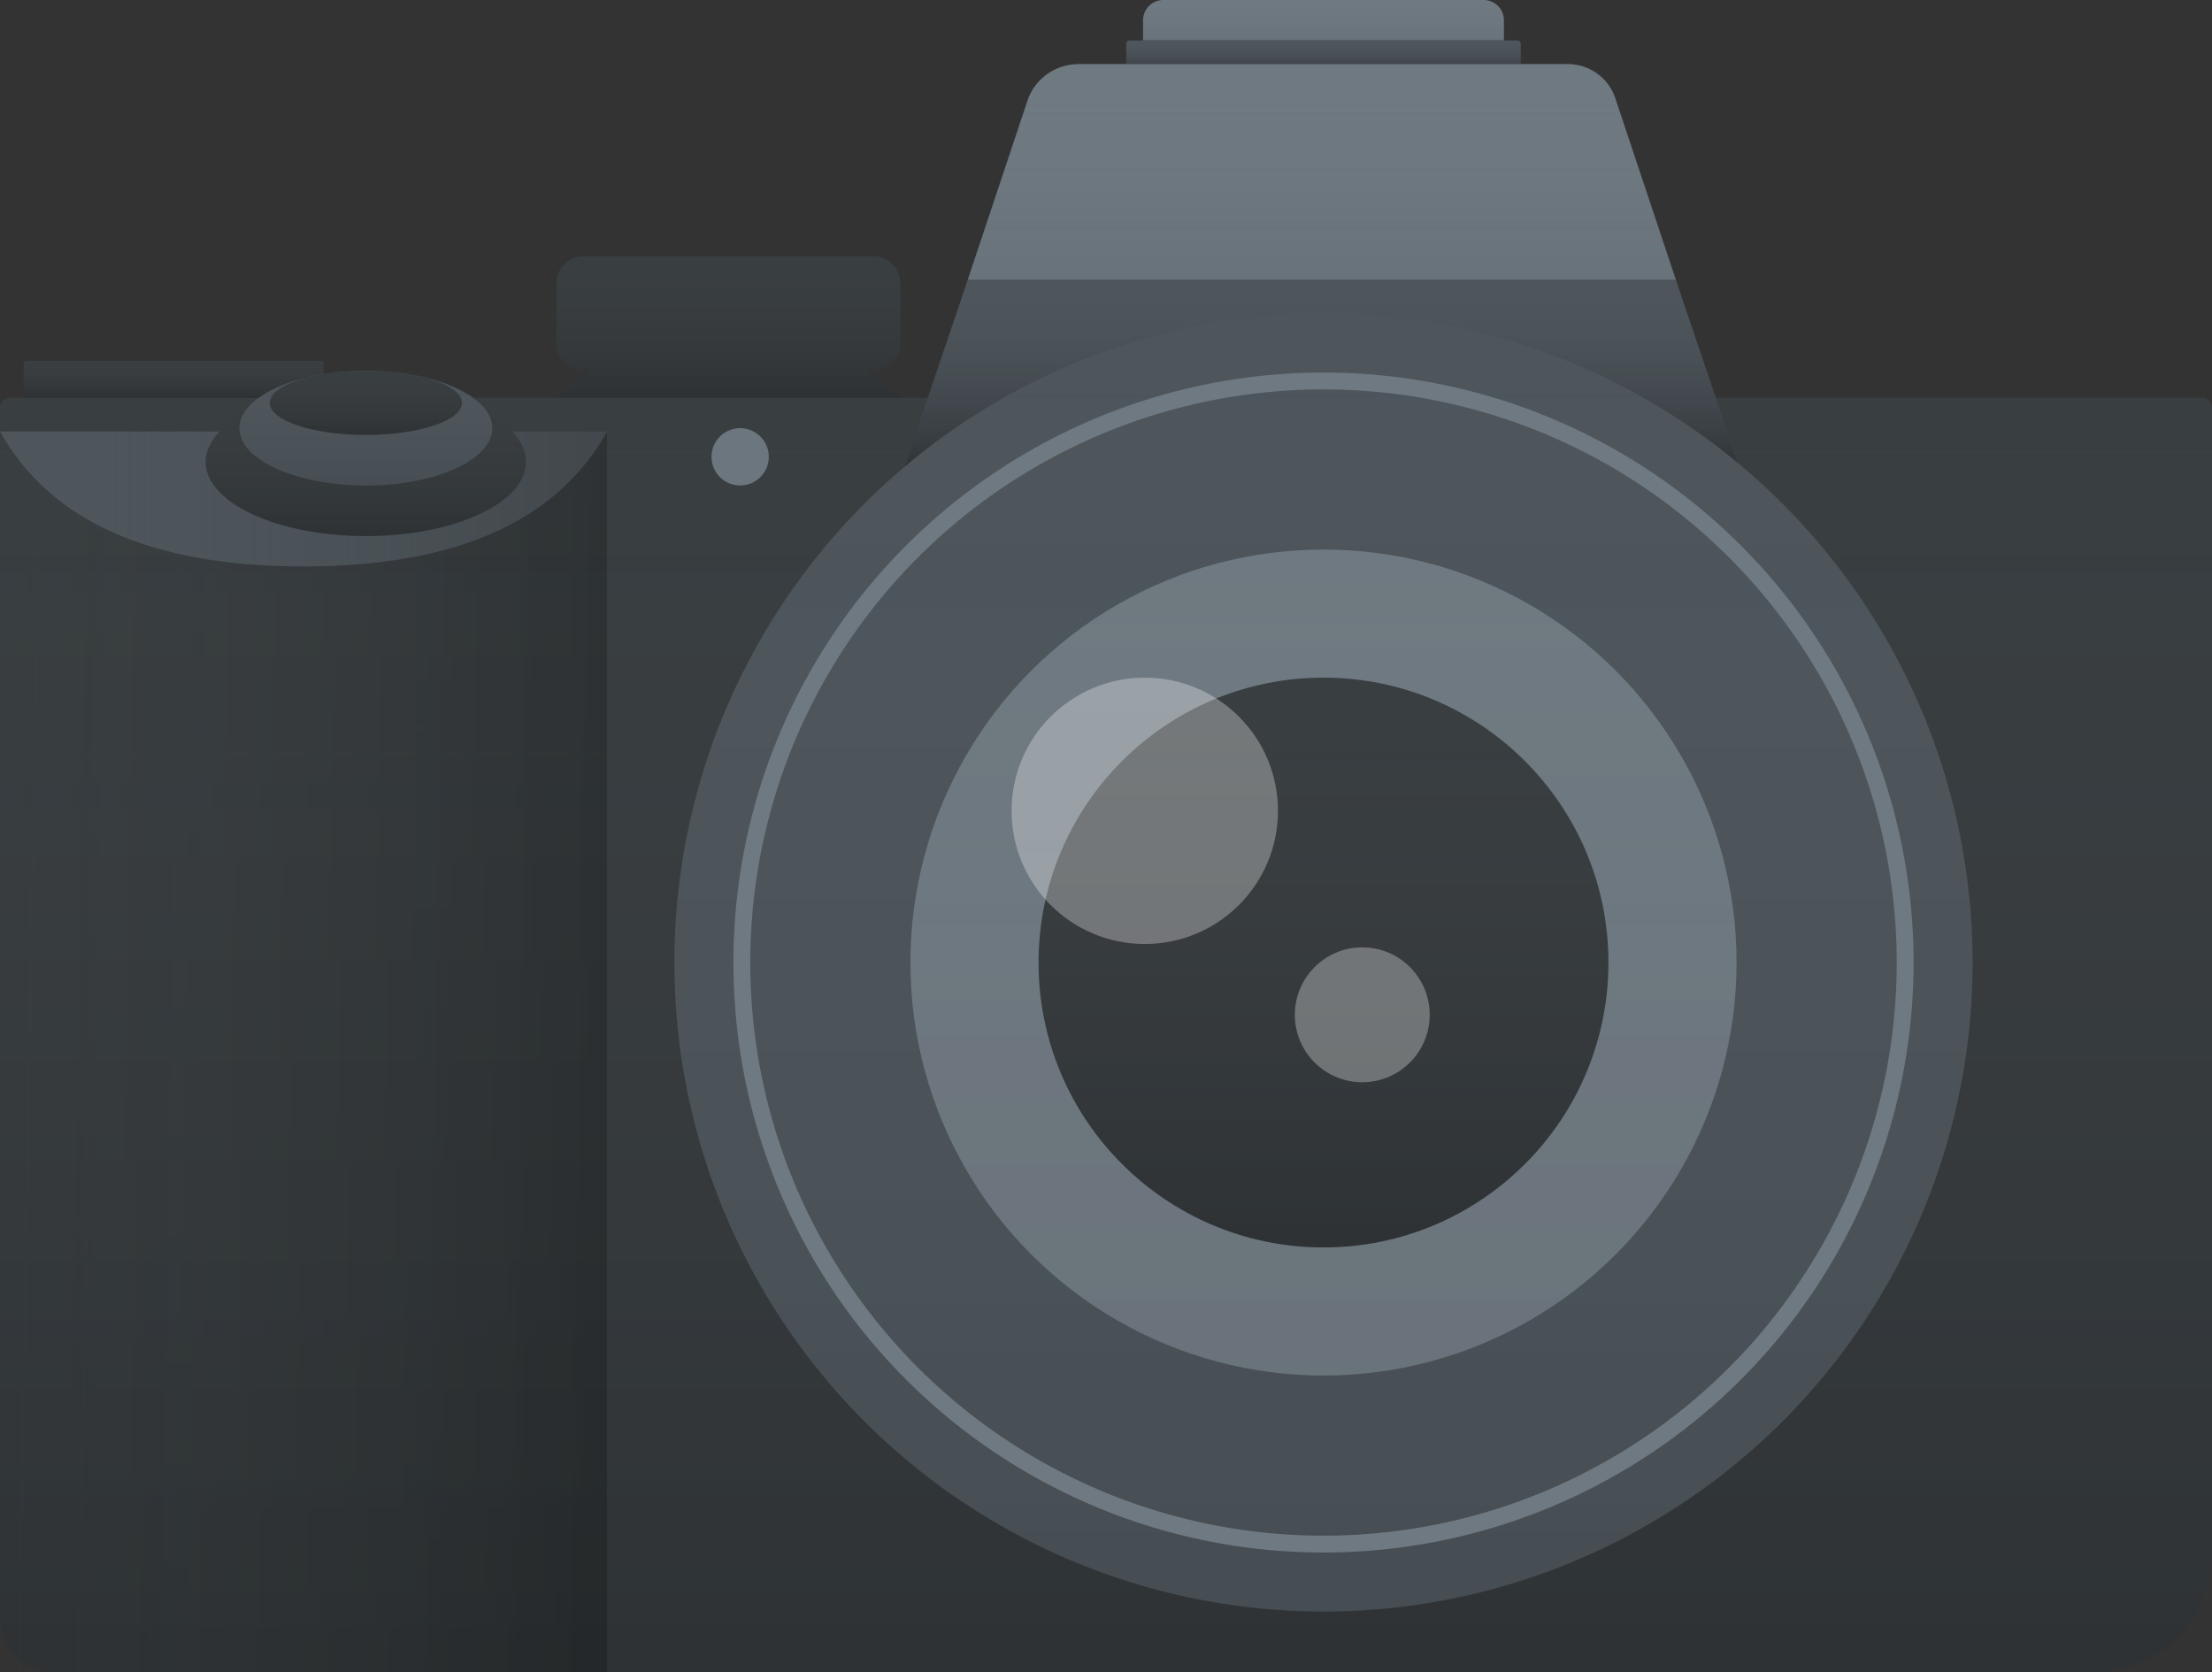 <svg width="656" height="496" xmlns="http://www.w3.org/2000/svg" xmlns:xlink="http://www.w3.org/1999/xlink"><rect width="100%" height="100%" fill="#333333" stroke="none"/><defs><linearGradient x1="50%" y1="0%" x2="50%" y2="100%" id="b"><stop stop-color="#393E41" stop-opacity="0" offset="0%"/><stop stop-opacity=".2" offset="100%"/></linearGradient><linearGradient x1="50%" y1="0%" x2="50%" y2="100%" id="d"><stop stop-color="#6F7981" stop-opacity="0" offset="0%"/><stop stop-color="#4E565C" stop-opacity=".2" offset="100%"/></linearGradient><linearGradient x1="50%" y1="0%" x2="50%" y2="100%" id="f"><stop stop-color="#4E565C" stop-opacity="0" offset="0%"/><stop stop-opacity=".2" offset="100%"/></linearGradient><linearGradient x1="0%" y1="50%" x2="100%" y2="53.366%" id="i"><stop stop-color="#393E41" stop-opacity="0" offset="0%"/><stop stop-opacity=".2" offset="100%"/></linearGradient><linearGradient x1="0%" y1="0%" x2="100%" y2="0%" id="k"><stop stop-color="#4E565C" stop-opacity="0" offset="0%"/><stop stop-color="#393E41" stop-opacity=".6" offset="100%"/></linearGradient><linearGradient x1="50%" y1="0%" x2="50%" y2="100%" id="n"><stop stop-color="#4E565C" stop-opacity="0" offset="0%"/><stop stop-opacity=".1" offset="100%"/></linearGradient><linearGradient x1="50%" y1="0%" x2="50%" y2="100%" id="q"><stop stop-color="#4E565C" stop-opacity="0" offset="0%"/><stop stop-opacity=".6" offset="100%"/></linearGradient><linearGradient x1="50%" y1="0%" x2="50%" y2="100%" id="t"><stop stop-color="#6F7981" stop-opacity="0" offset="0%"/><stop stop-opacity=".05" offset="100%"/></linearGradient><path d="M3 118h650a3 3 0 013 3v340c0 19.33-15.67 35-35 35H16c-8.837 0-16-7.163-16-16V121a3 3 0 013-3z" id="a"/><path d="M345 0h95a6 6 0 016 6v6H339V6a6 6 0 016-6z" id="c"/><path d="M335 12h115a1 1 0 011 1v6H334v-6a1 1 0 011-1z" id="e"/><path d="M257 110l10 8H165l10-8h-2a8 8 0 01-8-8V84a8 8 0 018-8h86a8 8 0 018 8v18a8 8 0 01-8 8h-2z" id="g"/><path d="M8 107h87a1 1 0 011 1v9a1 1 0 01-1 1H8a1 1 0 01-1-1v-9a1 1 0 011-1z" id="h"/><path d="M0 128h180c-14.893 26.667-44.893 40-90 40s-75.107-13.333-90-40z" id="j"/><path id="p" d="M287 83h210l23 68H264z"/><path d="M497 83H287l18-54c2.411-5.916 8.114-10 15-10h145c6.33 0 12.058 4.131 14 10l18 54z" id="v"/><ellipse id="l" cx="108.5" cy="137" rx="47.5" ry="22"/><ellipse id="m" cx="108.5" cy="127" rx="37.5" ry="17"/><ellipse id="o" cx="108.5" cy="119.5" rx="28.5" ry="9.5"/><circle id="r" cx="392.5" cy="285.5" r="192.5"/><circle id="s" cx="392.5" cy="285.5" r="122.5"/><circle id="u" cx="392.5" cy="285.5" r="84.5"/></defs><g fill="none" fill-rule="evenodd"><use fill="#393E41" xlink:href="#a"/><use fill="url(#b)" xlink:href="#a"/><use fill="#6F7981" xlink:href="#c"/><use fill="url(#d)" xlink:href="#c"/><use fill="#4E565C" xlink:href="#e"/><use fill="url(#f)" xlink:href="#e"/><use fill="#393E41" xlink:href="#g"/><use fill="url(#b)" xlink:href="#g"/><use fill="#393E41" xlink:href="#h"/><use fill="url(#b)" xlink:href="#h"/><path fill="url(#i)" d="M0 128h180v368H0z"/><use fill="#4E565C" xlink:href="#j"/><use fill="url(#k)" xlink:href="#j"/><use fill="#393E41" xlink:href="#l"/><use fill="url(#b)" xlink:href="#l"/><use fill="#4E565C" xlink:href="#m"/><use fill="url(#n)" xlink:href="#m"/><use fill="#393E41" xlink:href="#o"/><use fill="url(#b)" xlink:href="#o"/><circle fill="#6C767E" cx="219.5" cy="135.5" r="8.5"/><g><use fill="#4E565C" xlink:href="#p"/><use fill="url(#q)" xlink:href="#p"/></g><circle stroke="#979797" fill="#D8D8D8" cx="392.5" cy="285.5" r="147.5"/><g><use fill="#4E565C" xlink:href="#r"/><use fill="url(#n)" xlink:href="#r"/></g><circle stroke="#6F7981" stroke-width="5" cx="392.5" cy="285.5" r="172.5"/><g><use fill="#6F7981" xlink:href="#s"/><use fill="url(#t)" xlink:href="#s"/></g><g><use fill="#393E41" xlink:href="#u"/><use fill="url(#b)" xlink:href="#u"/></g><circle fill="#FFF" opacity=".3" cx="339.5" cy="240.5" r="39.5"/><circle fill="#FFF" opacity=".3" cx="404" cy="301" r="20"/><g><use fill="#6F7981" xlink:href="#v"/><use fill="url(#d)" xlink:href="#v"/></g></g></svg>